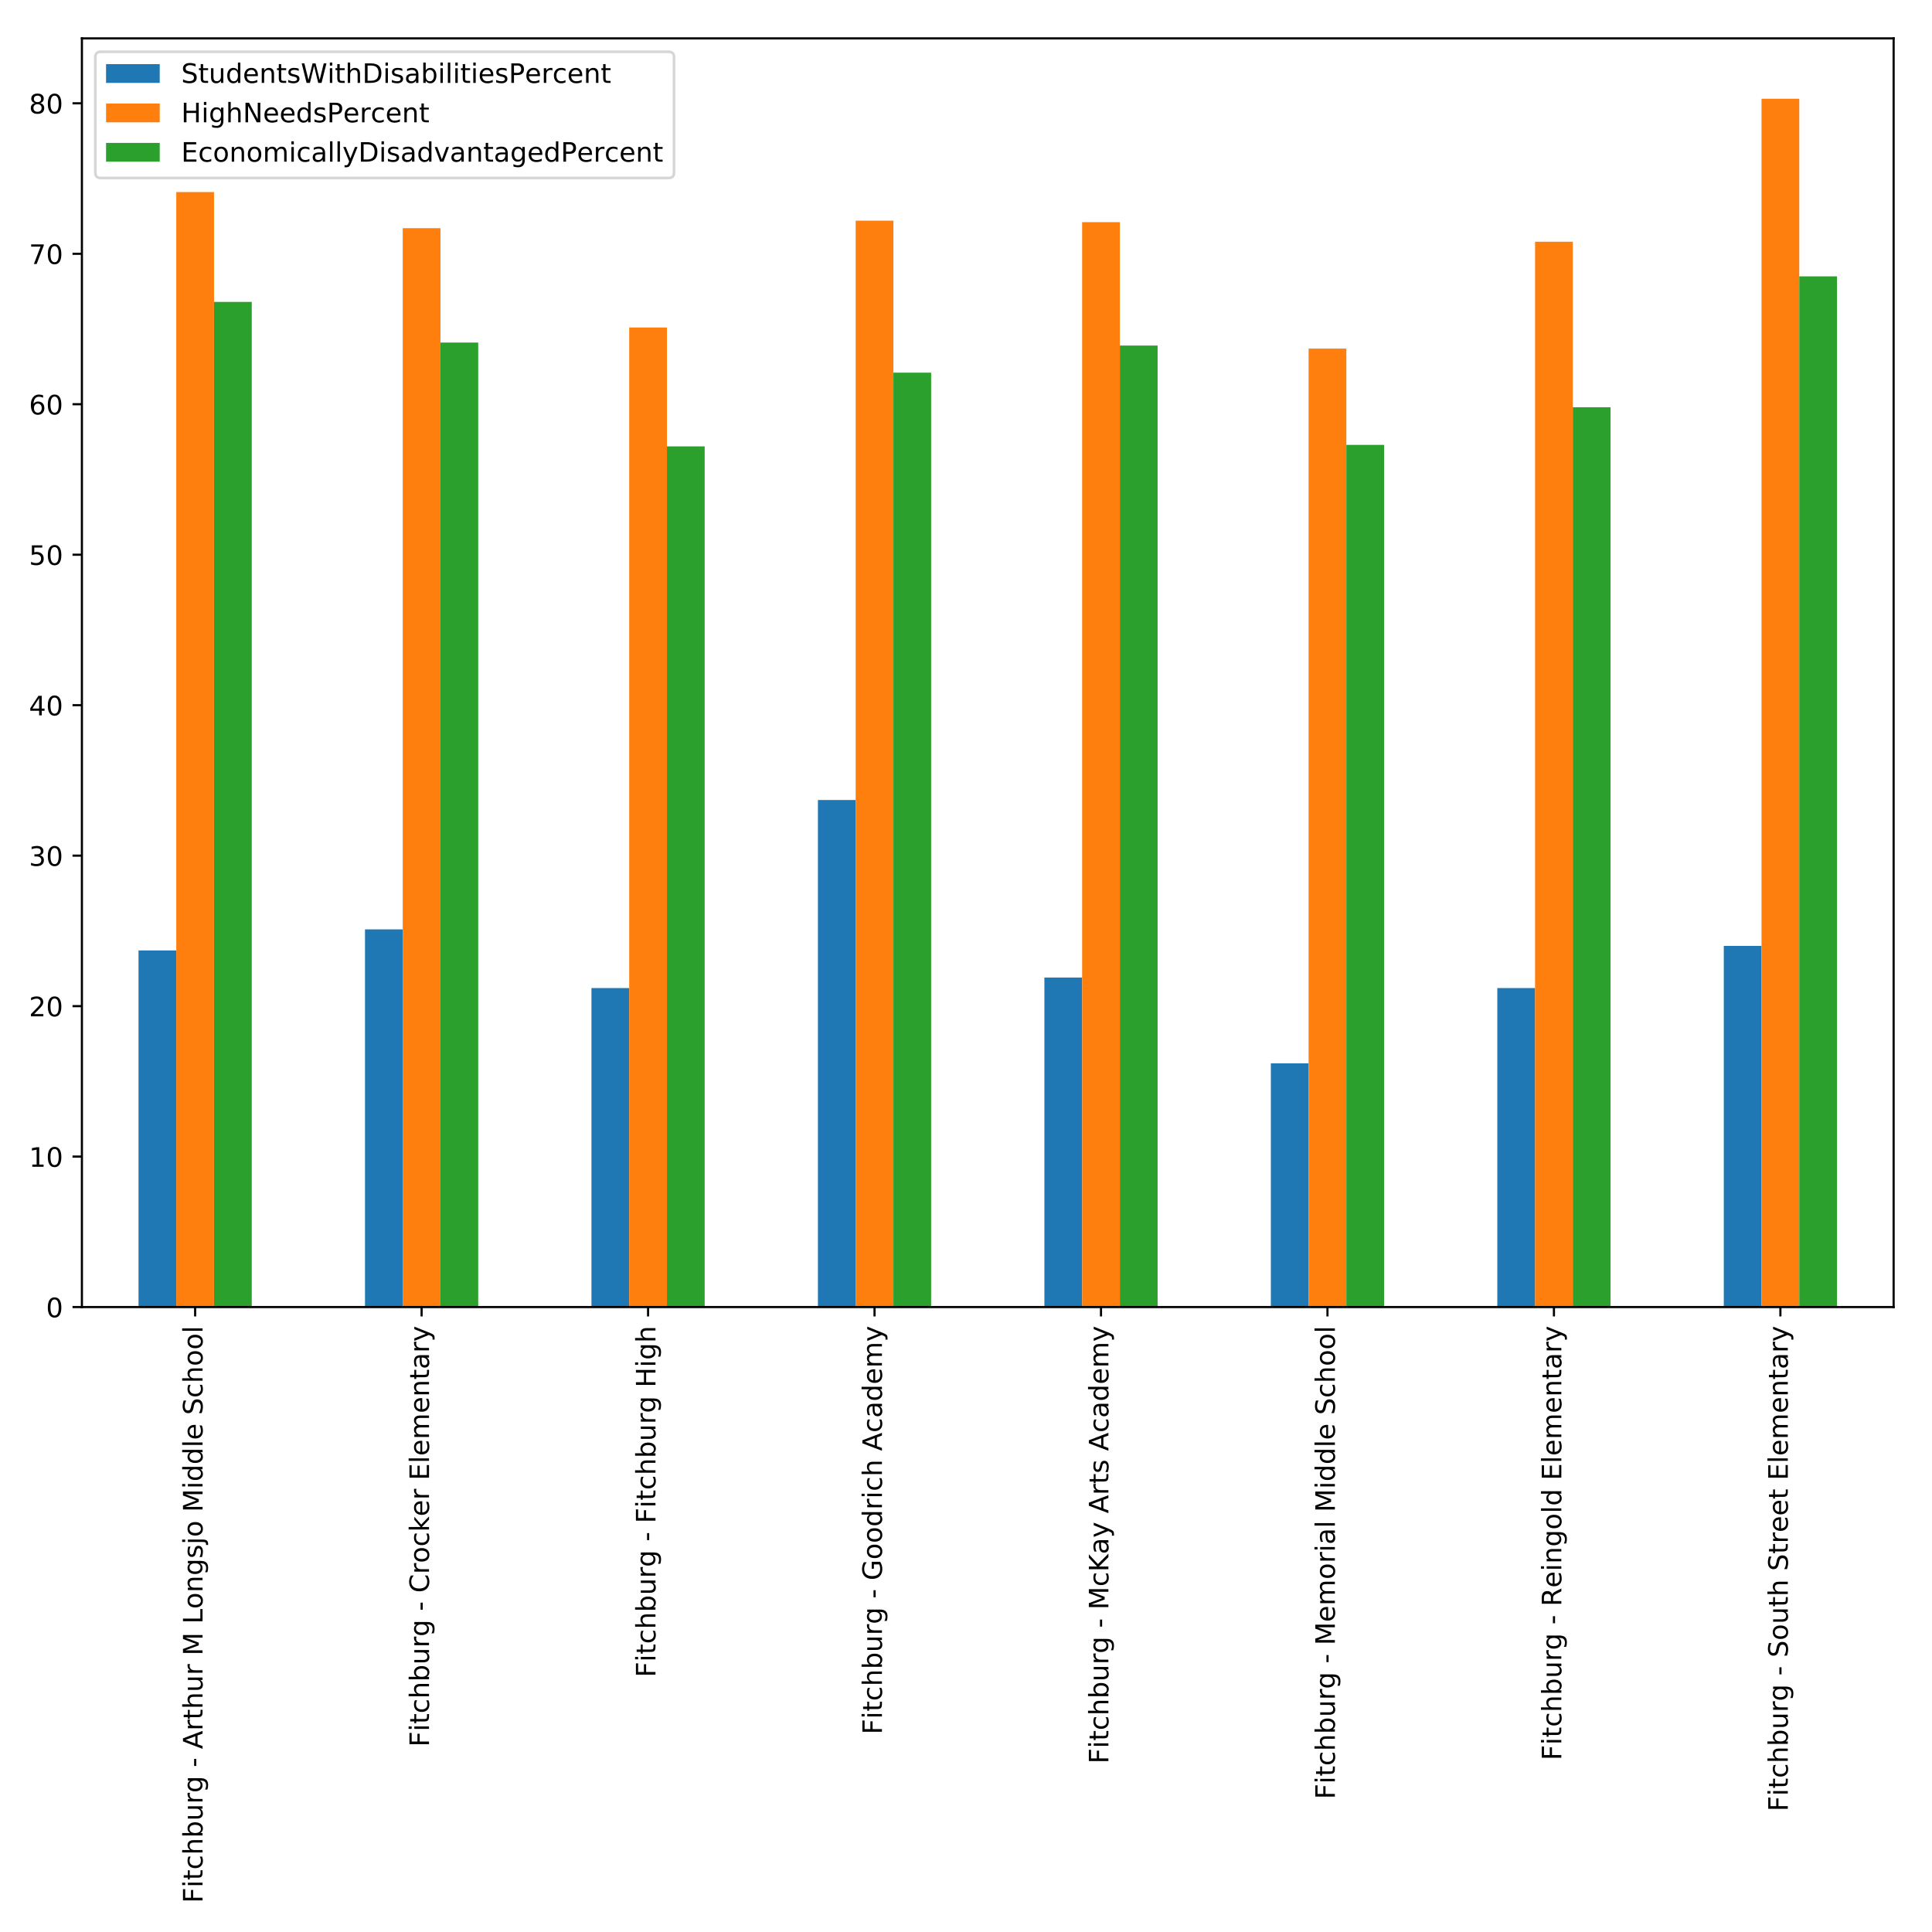 <?xml version="1.0" encoding="utf-8" standalone="no"?>
<!DOCTYPE svg PUBLIC "-//W3C//DTD SVG 1.1//EN"
  "http://www.w3.org/Graphics/SVG/1.1/DTD/svg11.dtd">
<!-- Created with matplotlib (http://matplotlib.org/) -->
<svg height="720pt" version="1.1" viewBox="0 0 720 720" width="720pt" xmlns="http://www.w3.org/2000/svg" xmlns:xlink="http://www.w3.org/1999/xlink">
 <defs>
  <style type="text/css">
*{stroke-linecap:butt;stroke-linejoin:round;}
  </style>
 </defs>
 <g id="figure_1">
  <g id="patch_1">
   <path d="M 0 720 
L 720 720 
L 720 0 
L 0 0 
z
" style="fill:#ffffff;"/>
  </g>
  <g id="axes_1">
   <g id="patch_2">
    <path d="M 30.525 487.103 
L 705.7 487.103 
L 705.7 14.3 
L 30.525 14.3 
z
" style="fill:#ffffff;"/>
   </g>
   <g id="patch_3">
    <path clip-path="url(#pf8faa4a7d5)" d="M 51.624 487.103 
L 65.69 487.103 
L 65.69 354.203 
L 51.624 354.203 
z
" style="fill:#1f77b4;"/>
   </g>
   <g id="patch_4">
    <path clip-path="url(#pf8faa4a7d5)" d="M 136.021 487.103 
L 150.087 487.103 
L 150.087 346.353 
L 136.021 346.353 
z
" style="fill:#1f77b4;"/>
   </g>
   <g id="patch_5">
    <path clip-path="url(#pf8faa4a7d5)" d="M 220.418 487.103 
L 234.484 487.103 
L 234.484 368.222 
L 220.418 368.222 
z
" style="fill:#1f77b4;"/>
   </g>
   <g id="patch_6">
    <path clip-path="url(#pf8faa4a7d5)" d="M 304.815 487.103 
L 318.881 487.103 
L 318.881 298.128 
L 304.815 298.128 
z
" style="fill:#1f77b4;"/>
   </g>
   <g id="patch_7">
    <path clip-path="url(#pf8faa4a7d5)" d="M 389.212 487.103 
L 403.278 487.103 
L 403.278 364.297 
L 389.212 364.297 
z
" style="fill:#1f77b4;"/>
   </g>
   <g id="patch_8">
    <path clip-path="url(#pf8faa4a7d5)" d="M 473.609 487.103 
L 487.675 487.103 
L 487.675 396.26 
L 473.609 396.26 
z
" style="fill:#1f77b4;"/>
   </g>
   <g id="patch_9">
    <path clip-path="url(#pf8faa4a7d5)" d="M 558.005 487.103 
L 572.072 487.103 
L 572.072 368.222 
L 558.005 368.222 
z
" style="fill:#1f77b4;"/>
   </g>
   <g id="patch_10">
    <path clip-path="url(#pf8faa4a7d5)" d="M 642.402 487.103 
L 656.468 487.103 
L 656.468 352.521 
L 642.402 352.521 
z
" style="fill:#1f77b4;"/>
   </g>
   <g id="patch_11">
    <path clip-path="url(#pf8faa4a7d5)" d="M 65.69 487.103 
L 79.757 487.103 
L 79.757 71.581 
L 65.69 71.581 
z
" style="fill:#ff7f0e;"/>
   </g>
   <g id="patch_12">
    <path clip-path="url(#pf8faa4a7d5)" d="M 150.087 487.103 
L 164.153 487.103 
L 164.153 85.04 
L 150.087 85.04 
z
" style="fill:#ff7f0e;"/>
   </g>
   <g id="patch_13">
    <path clip-path="url(#pf8faa4a7d5)" d="M 234.484 487.103 
L 248.55 487.103 
L 248.55 122.05 
L 234.484 122.05 
z
" style="fill:#ff7f0e;"/>
   </g>
   <g id="patch_14">
    <path clip-path="url(#pf8faa4a7d5)" d="M 318.881 487.103 
L 332.947 487.103 
L 332.947 82.236 
L 318.881 82.236 
z
" style="fill:#ff7f0e;"/>
   </g>
   <g id="patch_15">
    <path clip-path="url(#pf8faa4a7d5)" d="M 403.278 487.103 
L 417.344 487.103 
L 417.344 82.797 
L 403.278 82.797 
z
" style="fill:#ff7f0e;"/>
   </g>
   <g id="patch_16">
    <path clip-path="url(#pf8faa4a7d5)" d="M 487.675 487.103 
L 501.741 487.103 
L 501.741 129.9 
L 487.675 129.9 
z
" style="fill:#ff7f0e;"/>
   </g>
   <g id="patch_17">
    <path clip-path="url(#pf8faa4a7d5)" d="M 572.072 487.103 
L 586.138 487.103 
L 586.138 90.086 
L 572.072 90.086 
z
" style="fill:#ff7f0e;"/>
   </g>
   <g id="patch_18">
    <path clip-path="url(#pf8faa4a7d5)" d="M 656.468 487.103 
L 670.535 487.103 
L 670.535 36.814 
L 656.468 36.814 
z
" style="fill:#ff7f0e;"/>
   </g>
   <g id="patch_19">
    <path clip-path="url(#pf8faa4a7d5)" d="M 79.757 487.103 
L 93.823 487.103 
L 93.823 112.517 
L 79.757 112.517 
z
" style="fill:#2ca02c;"/>
   </g>
   <g id="patch_20">
    <path clip-path="url(#pf8faa4a7d5)" d="M 164.153 487.103 
L 178.22 487.103 
L 178.22 127.657 
L 164.153 127.657 
z
" style="fill:#2ca02c;"/>
   </g>
   <g id="patch_21">
    <path clip-path="url(#pf8faa4a7d5)" d="M 248.55 487.103 
L 262.616 487.103 
L 262.616 166.35 
L 248.55 166.35 
z
" style="fill:#2ca02c;"/>
   </g>
   <g id="patch_22">
    <path clip-path="url(#pf8faa4a7d5)" d="M 332.947 487.103 
L 347.013 487.103 
L 347.013 138.872 
L 332.947 138.872 
z
" style="fill:#2ca02c;"/>
   </g>
   <g id="patch_23">
    <path clip-path="url(#pf8faa4a7d5)" d="M 417.344 487.103 
L 431.41 487.103 
L 431.41 128.779 
L 417.344 128.779 
z
" style="fill:#2ca02c;"/>
   </g>
   <g id="patch_24">
    <path clip-path="url(#pf8faa4a7d5)" d="M 501.741 487.103 
L 515.807 487.103 
L 515.807 165.789 
L 501.741 165.789 
z
" style="fill:#2ca02c;"/>
   </g>
   <g id="patch_25">
    <path clip-path="url(#pf8faa4a7d5)" d="M 586.138 487.103 
L 600.204 487.103 
L 600.204 151.77 
L 586.138 151.77 
z
" style="fill:#2ca02c;"/>
   </g>
   <g id="patch_26">
    <path clip-path="url(#pf8faa4a7d5)" d="M 670.535 487.103 
L 684.601 487.103 
L 684.601 102.984 
L 670.535 102.984 
z
" style="fill:#2ca02c;"/>
   </g>
   <g id="matplotlib.axis_1">
    <g id="xtick_1">
     <g id="line2d_1">
      <defs>
       <path d="M 0 0 
L 0 3.5 
" id="mab69d57a02" style="stroke:#000000;stroke-width:0.8;"/>
      </defs>
      <g>
       <use style="stroke:#000000;stroke-width:0.8;" x="72.723" xlink:href="#mab69d57a02" y="487.103"/>
      </g>
     </g>
     <g id="text_1">
      <!-- Fitchburg - Arthur M Longsjo Middle School -->
      <defs>
       <path d="M 9.812 72.906 
L 51.703 72.906 
L 51.703 64.594 
L 19.672 64.594 
L 19.672 43.109 
L 48.578 43.109 
L 48.578 34.812 
L 19.672 34.812 
L 19.672 0 
L 9.812 0 
z
" id="DejaVuSans-46"/>
       <path d="M 9.422 54.688 
L 18.406 54.688 
L 18.406 0 
L 9.422 0 
z
M 9.422 75.984 
L 18.406 75.984 
L 18.406 64.594 
L 9.422 64.594 
z
" id="DejaVuSans-69"/>
       <path d="M 18.312 70.219 
L 18.312 54.688 
L 36.812 54.688 
L 36.812 47.703 
L 18.312 47.703 
L 18.312 18.016 
Q 18.312 11.328 20.141 9.422 
Q 21.969 7.516 27.594 7.516 
L 36.812 7.516 
L 36.812 0 
L 27.594 0 
Q 17.188 0 13.234 3.875 
Q 9.281 7.766 9.281 18.016 
L 9.281 47.703 
L 2.688 47.703 
L 2.688 54.688 
L 9.281 54.688 
L 9.281 70.219 
z
" id="DejaVuSans-74"/>
       <path d="M 48.781 52.594 
L 48.781 44.188 
Q 44.969 46.297 41.141 47.344 
Q 37.312 48.391 33.406 48.391 
Q 24.656 48.391 19.812 42.844 
Q 14.984 37.312 14.984 27.297 
Q 14.984 17.281 19.812 11.734 
Q 24.656 6.203 33.406 6.203 
Q 37.312 6.203 41.141 7.25 
Q 44.969 8.297 48.781 10.406 
L 48.781 2.094 
Q 45.016 0.344 40.984 -0.531 
Q 36.969 -1.422 32.422 -1.422 
Q 20.062 -1.422 12.781 6.344 
Q 5.516 14.109 5.516 27.297 
Q 5.516 40.672 12.859 48.328 
Q 20.219 56 33.016 56 
Q 37.156 56 41.109 55.141 
Q 45.062 54.297 48.781 52.594 
z
" id="DejaVuSans-63"/>
       <path d="M 54.891 33.016 
L 54.891 0 
L 45.906 0 
L 45.906 32.719 
Q 45.906 40.484 42.875 44.328 
Q 39.844 48.188 33.797 48.188 
Q 26.516 48.188 22.312 43.547 
Q 18.109 38.922 18.109 30.906 
L 18.109 0 
L 9.078 0 
L 9.078 75.984 
L 18.109 75.984 
L 18.109 46.188 
Q 21.344 51.125 25.703 53.562 
Q 30.078 56 35.797 56 
Q 45.219 56 50.047 50.172 
Q 54.891 44.344 54.891 33.016 
z
" id="DejaVuSans-68"/>
       <path d="M 48.688 27.297 
Q 48.688 37.203 44.609 42.844 
Q 40.531 48.484 33.406 48.484 
Q 26.266 48.484 22.188 42.844 
Q 18.109 37.203 18.109 27.297 
Q 18.109 17.391 22.188 11.75 
Q 26.266 6.109 33.406 6.109 
Q 40.531 6.109 44.609 11.75 
Q 48.688 17.391 48.688 27.297 
z
M 18.109 46.391 
Q 20.953 51.266 25.266 53.625 
Q 29.594 56 35.594 56 
Q 45.562 56 51.781 48.094 
Q 58.016 40.188 58.016 27.297 
Q 58.016 14.406 51.781 6.484 
Q 45.562 -1.422 35.594 -1.422 
Q 29.594 -1.422 25.266 0.953 
Q 20.953 3.328 18.109 8.203 
L 18.109 0 
L 9.078 0 
L 9.078 75.984 
L 18.109 75.984 
z
" id="DejaVuSans-62"/>
       <path d="M 8.5 21.578 
L 8.5 54.688 
L 17.484 54.688 
L 17.484 21.922 
Q 17.484 14.156 20.5 10.266 
Q 23.531 6.391 29.594 6.391 
Q 36.859 6.391 41.078 11.031 
Q 45.312 15.672 45.312 23.688 
L 45.312 54.688 
L 54.297 54.688 
L 54.297 0 
L 45.312 0 
L 45.312 8.406 
Q 42.047 3.422 37.719 1 
Q 33.406 -1.422 27.688 -1.422 
Q 18.266 -1.422 13.375 4.438 
Q 8.5 10.297 8.5 21.578 
z
M 31.109 56 
z
" id="DejaVuSans-75"/>
       <path d="M 41.109 46.297 
Q 39.594 47.172 37.812 47.578 
Q 36.031 48 33.891 48 
Q 26.266 48 22.188 43.047 
Q 18.109 38.094 18.109 28.812 
L 18.109 0 
L 9.078 0 
L 9.078 54.688 
L 18.109 54.688 
L 18.109 46.188 
Q 20.953 51.172 25.484 53.578 
Q 30.031 56 36.531 56 
Q 37.453 56 38.578 55.875 
Q 39.703 55.766 41.062 55.516 
z
" id="DejaVuSans-72"/>
       <path d="M 45.406 27.984 
Q 45.406 37.75 41.375 43.109 
Q 37.359 48.484 30.078 48.484 
Q 22.859 48.484 18.828 43.109 
Q 14.797 37.75 14.797 27.984 
Q 14.797 18.266 18.828 12.891 
Q 22.859 7.516 30.078 7.516 
Q 37.359 7.516 41.375 12.891 
Q 45.406 18.266 45.406 27.984 
z
M 54.391 6.781 
Q 54.391 -7.172 48.188 -13.984 
Q 42 -20.797 29.203 -20.797 
Q 24.469 -20.797 20.266 -20.094 
Q 16.062 -19.391 12.109 -17.922 
L 12.109 -9.188 
Q 16.062 -11.328 19.922 -12.344 
Q 23.781 -13.375 27.781 -13.375 
Q 36.625 -13.375 41.016 -8.766 
Q 45.406 -4.156 45.406 5.172 
L 45.406 9.625 
Q 42.625 4.781 38.281 2.391 
Q 33.938 0 27.875 0 
Q 17.828 0 11.672 7.656 
Q 5.516 15.328 5.516 27.984 
Q 5.516 40.672 11.672 48.328 
Q 17.828 56 27.875 56 
Q 33.938 56 38.281 53.609 
Q 42.625 51.219 45.406 46.391 
L 45.406 54.688 
L 54.391 54.688 
z
" id="DejaVuSans-67"/>
       <path id="DejaVuSans-20"/>
       <path d="M 4.891 31.391 
L 31.203 31.391 
L 31.203 23.391 
L 4.891 23.391 
z
" id="DejaVuSans-2d"/>
       <path d="M 34.188 63.188 
L 20.797 26.906 
L 47.609 26.906 
z
M 28.609 72.906 
L 39.797 72.906 
L 67.578 0 
L 57.328 0 
L 50.688 18.703 
L 17.828 18.703 
L 11.188 0 
L 0.781 0 
z
" id="DejaVuSans-41"/>
       <path d="M 9.812 72.906 
L 24.516 72.906 
L 43.109 23.297 
L 61.812 72.906 
L 76.516 72.906 
L 76.516 0 
L 66.891 0 
L 66.891 64.016 
L 48.094 14.016 
L 38.188 14.016 
L 19.391 64.016 
L 19.391 0 
L 9.812 0 
z
" id="DejaVuSans-4d"/>
       <path d="M 9.812 72.906 
L 19.672 72.906 
L 19.672 8.297 
L 55.172 8.297 
L 55.172 0 
L 9.812 0 
z
" id="DejaVuSans-4c"/>
       <path d="M 30.609 48.391 
Q 23.391 48.391 19.188 42.75 
Q 14.984 37.109 14.984 27.297 
Q 14.984 17.484 19.156 11.844 
Q 23.344 6.203 30.609 6.203 
Q 37.797 6.203 41.984 11.859 
Q 46.188 17.531 46.188 27.297 
Q 46.188 37.016 41.984 42.703 
Q 37.797 48.391 30.609 48.391 
z
M 30.609 56 
Q 42.328 56 49.016 48.375 
Q 55.719 40.766 55.719 27.297 
Q 55.719 13.875 49.016 6.219 
Q 42.328 -1.422 30.609 -1.422 
Q 18.844 -1.422 12.172 6.219 
Q 5.516 13.875 5.516 27.297 
Q 5.516 40.766 12.172 48.375 
Q 18.844 56 30.609 56 
z
" id="DejaVuSans-6f"/>
       <path d="M 54.891 33.016 
L 54.891 0 
L 45.906 0 
L 45.906 32.719 
Q 45.906 40.484 42.875 44.328 
Q 39.844 48.188 33.797 48.188 
Q 26.516 48.188 22.312 43.547 
Q 18.109 38.922 18.109 30.906 
L 18.109 0 
L 9.078 0 
L 9.078 54.688 
L 18.109 54.688 
L 18.109 46.188 
Q 21.344 51.125 25.703 53.562 
Q 30.078 56 35.797 56 
Q 45.219 56 50.047 50.172 
Q 54.891 44.344 54.891 33.016 
z
" id="DejaVuSans-6e"/>
       <path d="M 44.281 53.078 
L 44.281 44.578 
Q 40.484 46.531 36.375 47.5 
Q 32.281 48.484 27.875 48.484 
Q 21.188 48.484 17.844 46.438 
Q 14.5 44.391 14.5 40.281 
Q 14.5 37.156 16.891 35.375 
Q 19.281 33.594 26.516 31.984 
L 29.594 31.297 
Q 39.156 29.25 43.188 25.516 
Q 47.219 21.781 47.219 15.094 
Q 47.219 7.469 41.188 3.016 
Q 35.156 -1.422 24.609 -1.422 
Q 20.219 -1.422 15.453 -0.562 
Q 10.688 0.297 5.422 2 
L 5.422 11.281 
Q 10.406 8.688 15.234 7.391 
Q 20.062 6.109 24.812 6.109 
Q 31.156 6.109 34.562 8.281 
Q 37.984 10.453 37.984 14.406 
Q 37.984 18.062 35.516 20.016 
Q 33.062 21.969 24.703 23.781 
L 21.578 24.516 
Q 13.234 26.266 9.516 29.906 
Q 5.812 33.547 5.812 39.891 
Q 5.812 47.609 11.281 51.797 
Q 16.75 56 26.812 56 
Q 31.781 56 36.172 55.266 
Q 40.578 54.547 44.281 53.078 
z
" id="DejaVuSans-73"/>
       <path d="M 9.422 54.688 
L 18.406 54.688 
L 18.406 -0.984 
Q 18.406 -11.422 14.422 -16.109 
Q 10.453 -20.797 1.609 -20.797 
L -1.812 -20.797 
L -1.812 -13.188 
L 0.594 -13.188 
Q 5.719 -13.188 7.562 -10.812 
Q 9.422 -8.453 9.422 -0.984 
z
M 9.422 75.984 
L 18.406 75.984 
L 18.406 64.594 
L 9.422 64.594 
z
" id="DejaVuSans-6a"/>
       <path d="M 45.406 46.391 
L 45.406 75.984 
L 54.391 75.984 
L 54.391 0 
L 45.406 0 
L 45.406 8.203 
Q 42.578 3.328 38.25 0.953 
Q 33.938 -1.422 27.875 -1.422 
Q 17.969 -1.422 11.734 6.484 
Q 5.516 14.406 5.516 27.297 
Q 5.516 40.188 11.734 48.094 
Q 17.969 56 27.875 56 
Q 33.938 56 38.25 53.625 
Q 42.578 51.266 45.406 46.391 
z
M 14.797 27.297 
Q 14.797 17.391 18.875 11.75 
Q 22.953 6.109 30.078 6.109 
Q 37.203 6.109 41.297 11.75 
Q 45.406 17.391 45.406 27.297 
Q 45.406 37.203 41.297 42.844 
Q 37.203 48.484 30.078 48.484 
Q 22.953 48.484 18.875 42.844 
Q 14.797 37.203 14.797 27.297 
z
" id="DejaVuSans-64"/>
       <path d="M 9.422 75.984 
L 18.406 75.984 
L 18.406 0 
L 9.422 0 
z
" id="DejaVuSans-6c"/>
       <path d="M 56.203 29.594 
L 56.203 25.203 
L 14.891 25.203 
Q 15.484 15.922 20.484 11.062 
Q 25.484 6.203 34.422 6.203 
Q 39.594 6.203 44.453 7.469 
Q 49.312 8.734 54.109 11.281 
L 54.109 2.781 
Q 49.266 0.734 44.188 -0.344 
Q 39.109 -1.422 33.891 -1.422 
Q 20.797 -1.422 13.156 6.188 
Q 5.516 13.812 5.516 26.812 
Q 5.516 40.234 12.766 48.109 
Q 20.016 56 32.328 56 
Q 43.359 56 49.781 48.891 
Q 56.203 41.797 56.203 29.594 
z
M 47.219 32.234 
Q 47.125 39.594 43.094 43.984 
Q 39.062 48.391 32.422 48.391 
Q 24.906 48.391 20.391 44.141 
Q 15.875 39.891 15.188 32.172 
z
" id="DejaVuSans-65"/>
       <path d="M 53.516 70.516 
L 53.516 60.891 
Q 47.906 63.578 42.922 64.891 
Q 37.938 66.219 33.297 66.219 
Q 25.25 66.219 20.875 63.094 
Q 16.5 59.969 16.5 54.203 
Q 16.5 49.359 19.406 46.891 
Q 22.312 44.438 30.422 42.922 
L 36.375 41.703 
Q 47.406 39.594 52.656 34.297 
Q 57.906 29 57.906 20.125 
Q 57.906 9.516 50.797 4.047 
Q 43.703 -1.422 29.984 -1.422 
Q 24.812 -1.422 18.969 -0.25 
Q 13.141 0.922 6.891 3.219 
L 6.891 13.375 
Q 12.891 10.016 18.656 8.297 
Q 24.422 6.594 29.984 6.594 
Q 38.422 6.594 43.016 9.906 
Q 47.609 13.234 47.609 19.391 
Q 47.609 24.75 44.312 27.781 
Q 41.016 30.812 33.5 32.328 
L 27.484 33.5 
Q 16.453 35.688 11.516 40.375 
Q 6.594 45.062 6.594 53.422 
Q 6.594 63.094 13.406 68.656 
Q 20.219 74.219 32.172 74.219 
Q 37.312 74.219 42.625 73.281 
Q 47.953 72.359 53.516 70.516 
z
" id="DejaVuSans-53"/>
      </defs>
      <g transform="translate(75.483 709.2)rotate(-90)scale(0.1 -0.1)">
       <use xlink:href="#DejaVuSans-46"/>
       <use x="57.41" xlink:href="#DejaVuSans-69"/>
       <use x="85.193" xlink:href="#DejaVuSans-74"/>
       <use x="124.402" xlink:href="#DejaVuSans-63"/>
       <use x="179.383" xlink:href="#DejaVuSans-68"/>
       <use x="242.762" xlink:href="#DejaVuSans-62"/>
       <use x="306.238" xlink:href="#DejaVuSans-75"/>
       <use x="369.617" xlink:href="#DejaVuSans-72"/>
       <use x="410.715" xlink:href="#DejaVuSans-67"/>
       <use x="474.191" xlink:href="#DejaVuSans-20"/>
       <use x="505.979" xlink:href="#DejaVuSans-2d"/>
       <use x="542.062" xlink:href="#DejaVuSans-20"/>
       <use x="573.85" xlink:href="#DejaVuSans-41"/>
       <use x="642.258" xlink:href="#DejaVuSans-72"/>
       <use x="683.371" xlink:href="#DejaVuSans-74"/>
       <use x="722.58" xlink:href="#DejaVuSans-68"/>
       <use x="785.959" xlink:href="#DejaVuSans-75"/>
       <use x="849.338" xlink:href="#DejaVuSans-72"/>
       <use x="890.451" xlink:href="#DejaVuSans-20"/>
       <use x="922.238" xlink:href="#DejaVuSans-4d"/>
       <use x="1008.518" xlink:href="#DejaVuSans-20"/>
       <use x="1040.305" xlink:href="#DejaVuSans-4c"/>
       <use x="1096.002" xlink:href="#DejaVuSans-6f"/>
       <use x="1157.184" xlink:href="#DejaVuSans-6e"/>
       <use x="1220.562" xlink:href="#DejaVuSans-67"/>
       <use x="1284.039" xlink:href="#DejaVuSans-73"/>
       <use x="1336.139" xlink:href="#DejaVuSans-6a"/>
       <use x="1363.922" xlink:href="#DejaVuSans-6f"/>
       <use x="1425.104" xlink:href="#DejaVuSans-20"/>
       <use x="1456.891" xlink:href="#DejaVuSans-4d"/>
       <use x="1543.17" xlink:href="#DejaVuSans-69"/>
       <use x="1570.953" xlink:href="#DejaVuSans-64"/>
       <use x="1634.43" xlink:href="#DejaVuSans-64"/>
       <use x="1697.906" xlink:href="#DejaVuSans-6c"/>
       <use x="1725.689" xlink:href="#DejaVuSans-65"/>
       <use x="1787.213" xlink:href="#DejaVuSans-20"/>
       <use x="1819" xlink:href="#DejaVuSans-53"/>
       <use x="1882.477" xlink:href="#DejaVuSans-63"/>
       <use x="1937.457" xlink:href="#DejaVuSans-68"/>
       <use x="2000.836" xlink:href="#DejaVuSans-6f"/>
       <use x="2062.018" xlink:href="#DejaVuSans-6f"/>
       <use x="2123.199" xlink:href="#DejaVuSans-6c"/>
      </g>
     </g>
    </g>
    <g id="xtick_2">
     <g id="line2d_2">
      <g>
       <use style="stroke:#000000;stroke-width:0.8;" x="157.12" xlink:href="#mab69d57a02" y="487.103"/>
      </g>
     </g>
     <g id="text_2">
      <!-- Fitchburg - Crocker Elementary -->
      <defs>
       <path d="M 64.406 67.281 
L 64.406 56.891 
Q 59.422 61.531 53.781 63.812 
Q 48.141 66.109 41.797 66.109 
Q 29.297 66.109 22.656 58.469 
Q 16.016 50.828 16.016 36.375 
Q 16.016 21.969 22.656 14.328 
Q 29.297 6.688 41.797 6.688 
Q 48.141 6.688 53.781 8.984 
Q 59.422 11.281 64.406 15.922 
L 64.406 5.609 
Q 59.234 2.094 53.438 0.328 
Q 47.656 -1.422 41.219 -1.422 
Q 24.656 -1.422 15.125 8.703 
Q 5.609 18.844 5.609 36.375 
Q 5.609 53.953 15.125 64.078 
Q 24.656 74.219 41.219 74.219 
Q 47.75 74.219 53.531 72.484 
Q 59.328 70.75 64.406 67.281 
z
" id="DejaVuSans-43"/>
       <path d="M 9.078 75.984 
L 18.109 75.984 
L 18.109 31.109 
L 44.922 54.688 
L 56.391 54.688 
L 27.391 29.109 
L 57.625 0 
L 45.906 0 
L 18.109 26.703 
L 18.109 0 
L 9.078 0 
z
" id="DejaVuSans-6b"/>
       <path d="M 9.812 72.906 
L 55.906 72.906 
L 55.906 64.594 
L 19.672 64.594 
L 19.672 43.016 
L 54.391 43.016 
L 54.391 34.719 
L 19.672 34.719 
L 19.672 8.297 
L 56.781 8.297 
L 56.781 0 
L 9.812 0 
z
" id="DejaVuSans-45"/>
       <path d="M 52 44.188 
Q 55.375 50.25 60.062 53.125 
Q 64.75 56 71.094 56 
Q 79.641 56 84.281 50.016 
Q 88.922 44.047 88.922 33.016 
L 88.922 0 
L 79.891 0 
L 79.891 32.719 
Q 79.891 40.578 77.094 44.375 
Q 74.312 48.188 68.609 48.188 
Q 61.625 48.188 57.562 43.547 
Q 53.516 38.922 53.516 30.906 
L 53.516 0 
L 44.484 0 
L 44.484 32.719 
Q 44.484 40.625 41.703 44.406 
Q 38.922 48.188 33.109 48.188 
Q 26.219 48.188 22.156 43.531 
Q 18.109 38.875 18.109 30.906 
L 18.109 0 
L 9.078 0 
L 9.078 54.688 
L 18.109 54.688 
L 18.109 46.188 
Q 21.188 51.219 25.484 53.609 
Q 29.781 56 35.688 56 
Q 41.656 56 45.828 52.969 
Q 50 49.953 52 44.188 
z
" id="DejaVuSans-6d"/>
       <path d="M 34.281 27.484 
Q 23.391 27.484 19.188 25 
Q 14.984 22.516 14.984 16.5 
Q 14.984 11.719 18.141 8.906 
Q 21.297 6.109 26.703 6.109 
Q 34.188 6.109 38.703 11.406 
Q 43.219 16.703 43.219 25.484 
L 43.219 27.484 
z
M 52.203 31.203 
L 52.203 0 
L 43.219 0 
L 43.219 8.297 
Q 40.141 3.328 35.547 0.953 
Q 30.953 -1.422 24.312 -1.422 
Q 15.922 -1.422 10.953 3.297 
Q 6 8.016 6 15.922 
Q 6 25.141 12.172 29.828 
Q 18.359 34.516 30.609 34.516 
L 43.219 34.516 
L 43.219 35.406 
Q 43.219 41.609 39.141 45 
Q 35.062 48.391 27.688 48.391 
Q 23 48.391 18.547 47.266 
Q 14.109 46.141 10.016 43.891 
L 10.016 52.203 
Q 14.938 54.109 19.578 55.047 
Q 24.219 56 28.609 56 
Q 40.484 56 46.344 49.844 
Q 52.203 43.703 52.203 31.203 
z
" id="DejaVuSans-61"/>
       <path d="M 32.172 -5.078 
Q 28.375 -14.844 24.75 -17.812 
Q 21.141 -20.797 15.094 -20.797 
L 7.906 -20.797 
L 7.906 -13.281 
L 13.188 -13.281 
Q 16.891 -13.281 18.938 -11.516 
Q 21 -9.766 23.484 -3.219 
L 25.094 0.875 
L 2.984 54.688 
L 12.5 54.688 
L 29.594 11.922 
L 46.688 54.688 
L 56.203 54.688 
z
" id="DejaVuSans-79"/>
      </defs>
      <g transform="translate(159.88 650.981)rotate(-90)scale(0.1 -0.1)">
       <use xlink:href="#DejaVuSans-46"/>
       <use x="57.41" xlink:href="#DejaVuSans-69"/>
       <use x="85.193" xlink:href="#DejaVuSans-74"/>
       <use x="124.402" xlink:href="#DejaVuSans-63"/>
       <use x="179.383" xlink:href="#DejaVuSans-68"/>
       <use x="242.762" xlink:href="#DejaVuSans-62"/>
       <use x="306.238" xlink:href="#DejaVuSans-75"/>
       <use x="369.617" xlink:href="#DejaVuSans-72"/>
       <use x="410.715" xlink:href="#DejaVuSans-67"/>
       <use x="474.191" xlink:href="#DejaVuSans-20"/>
       <use x="505.979" xlink:href="#DejaVuSans-2d"/>
       <use x="542.062" xlink:href="#DejaVuSans-20"/>
       <use x="573.85" xlink:href="#DejaVuSans-43"/>
       <use x="643.674" xlink:href="#DejaVuSans-72"/>
       <use x="684.756" xlink:href="#DejaVuSans-6f"/>
       <use x="745.938" xlink:href="#DejaVuSans-63"/>
       <use x="800.918" xlink:href="#DejaVuSans-6b"/>
       <use x="858.781" xlink:href="#DejaVuSans-65"/>
       <use x="920.305" xlink:href="#DejaVuSans-72"/>
       <use x="961.418" xlink:href="#DejaVuSans-20"/>
       <use x="993.205" xlink:href="#DejaVuSans-45"/>
       <use x="1056.389" xlink:href="#DejaVuSans-6c"/>
       <use x="1084.172" xlink:href="#DejaVuSans-65"/>
       <use x="1145.695" xlink:href="#DejaVuSans-6d"/>
       <use x="1243.107" xlink:href="#DejaVuSans-65"/>
       <use x="1304.631" xlink:href="#DejaVuSans-6e"/>
       <use x="1368.01" xlink:href="#DejaVuSans-74"/>
       <use x="1407.219" xlink:href="#DejaVuSans-61"/>
       <use x="1468.498" xlink:href="#DejaVuSans-72"/>
       <use x="1509.611" xlink:href="#DejaVuSans-79"/>
      </g>
     </g>
    </g>
    <g id="xtick_3">
     <g id="line2d_3">
      <g>
       <use style="stroke:#000000;stroke-width:0.8;" x="241.517" xlink:href="#mab69d57a02" y="487.103"/>
      </g>
     </g>
     <g id="text_3">
      <!-- Fitchburg - Fitchburg High -->
      <defs>
       <path d="M 9.812 72.906 
L 19.672 72.906 
L 19.672 43.016 
L 55.516 43.016 
L 55.516 72.906 
L 65.375 72.906 
L 65.375 0 
L 55.516 0 
L 55.516 34.719 
L 19.672 34.719 
L 19.672 0 
L 9.812 0 
z
" id="DejaVuSans-48"/>
      </defs>
      <g transform="translate(244.277 625.067)rotate(-90)scale(0.1 -0.1)">
       <use xlink:href="#DejaVuSans-46"/>
       <use x="57.41" xlink:href="#DejaVuSans-69"/>
       <use x="85.193" xlink:href="#DejaVuSans-74"/>
       <use x="124.402" xlink:href="#DejaVuSans-63"/>
       <use x="179.383" xlink:href="#DejaVuSans-68"/>
       <use x="242.762" xlink:href="#DejaVuSans-62"/>
       <use x="306.238" xlink:href="#DejaVuSans-75"/>
       <use x="369.617" xlink:href="#DejaVuSans-72"/>
       <use x="410.715" xlink:href="#DejaVuSans-67"/>
       <use x="474.191" xlink:href="#DejaVuSans-20"/>
       <use x="505.979" xlink:href="#DejaVuSans-2d"/>
       <use x="542.062" xlink:href="#DejaVuSans-20"/>
       <use x="573.85" xlink:href="#DejaVuSans-46"/>
       <use x="631.26" xlink:href="#DejaVuSans-69"/>
       <use x="659.043" xlink:href="#DejaVuSans-74"/>
       <use x="698.252" xlink:href="#DejaVuSans-63"/>
       <use x="753.232" xlink:href="#DejaVuSans-68"/>
       <use x="816.611" xlink:href="#DejaVuSans-62"/>
       <use x="880.088" xlink:href="#DejaVuSans-75"/>
       <use x="943.467" xlink:href="#DejaVuSans-72"/>
       <use x="984.564" xlink:href="#DejaVuSans-67"/>
       <use x="1048.041" xlink:href="#DejaVuSans-20"/>
       <use x="1079.828" xlink:href="#DejaVuSans-48"/>
       <use x="1155.023" xlink:href="#DejaVuSans-69"/>
       <use x="1182.807" xlink:href="#DejaVuSans-67"/>
       <use x="1246.283" xlink:href="#DejaVuSans-68"/>
      </g>
     </g>
    </g>
    <g id="xtick_4">
     <g id="line2d_4">
      <g>
       <use style="stroke:#000000;stroke-width:0.8;" x="325.914" xlink:href="#mab69d57a02" y="487.103"/>
      </g>
     </g>
     <g id="text_4">
      <!-- Fitchburg - Goodrich Academy -->
      <defs>
       <path d="M 59.516 10.406 
L 59.516 29.984 
L 43.406 29.984 
L 43.406 38.094 
L 69.281 38.094 
L 69.281 6.781 
Q 63.578 2.734 56.688 0.656 
Q 49.812 -1.422 42 -1.422 
Q 24.906 -1.422 15.25 8.562 
Q 5.609 18.562 5.609 36.375 
Q 5.609 54.25 15.25 64.234 
Q 24.906 74.219 42 74.219 
Q 49.125 74.219 55.547 72.453 
Q 61.969 70.703 67.391 67.281 
L 67.391 56.781 
Q 61.922 61.422 55.766 63.766 
Q 49.609 66.109 42.828 66.109 
Q 29.438 66.109 22.719 58.641 
Q 16.016 51.172 16.016 36.375 
Q 16.016 21.625 22.719 14.156 
Q 29.438 6.688 42.828 6.688 
Q 48.047 6.688 52.141 7.594 
Q 56.25 8.5 59.516 10.406 
z
" id="DejaVuSans-47"/>
      </defs>
      <g transform="translate(328.673 646.35)rotate(-90)scale(0.1 -0.1)">
       <use xlink:href="#DejaVuSans-46"/>
       <use x="57.41" xlink:href="#DejaVuSans-69"/>
       <use x="85.193" xlink:href="#DejaVuSans-74"/>
       <use x="124.402" xlink:href="#DejaVuSans-63"/>
       <use x="179.383" xlink:href="#DejaVuSans-68"/>
       <use x="242.762" xlink:href="#DejaVuSans-62"/>
       <use x="306.238" xlink:href="#DejaVuSans-75"/>
       <use x="369.617" xlink:href="#DejaVuSans-72"/>
       <use x="410.715" xlink:href="#DejaVuSans-67"/>
       <use x="474.191" xlink:href="#DejaVuSans-20"/>
       <use x="505.979" xlink:href="#DejaVuSans-2d"/>
       <use x="542.062" xlink:href="#DejaVuSans-20"/>
       <use x="573.85" xlink:href="#DejaVuSans-47"/>
       <use x="651.34" xlink:href="#DejaVuSans-6f"/>
       <use x="712.521" xlink:href="#DejaVuSans-6f"/>
       <use x="773.703" xlink:href="#DejaVuSans-64"/>
       <use x="837.18" xlink:href="#DejaVuSans-72"/>
       <use x="878.293" xlink:href="#DejaVuSans-69"/>
       <use x="906.076" xlink:href="#DejaVuSans-63"/>
       <use x="961.057" xlink:href="#DejaVuSans-68"/>
       <use x="1024.436" xlink:href="#DejaVuSans-20"/>
       <use x="1056.223" xlink:href="#DejaVuSans-41"/>
       <use x="1124.615" xlink:href="#DejaVuSans-63"/>
       <use x="1179.596" xlink:href="#DejaVuSans-61"/>
       <use x="1240.875" xlink:href="#DejaVuSans-64"/>
       <use x="1304.352" xlink:href="#DejaVuSans-65"/>
       <use x="1365.875" xlink:href="#DejaVuSans-6d"/>
       <use x="1463.287" xlink:href="#DejaVuSans-79"/>
      </g>
     </g>
    </g>
    <g id="xtick_5">
     <g id="line2d_5">
      <g>
       <use style="stroke:#000000;stroke-width:0.8;" x="410.311" xlink:href="#mab69d57a02" y="487.103"/>
      </g>
     </g>
     <g id="text_5">
      <!-- Fitchburg - McKay Arts Academy -->
      <defs>
       <path d="M 9.812 72.906 
L 19.672 72.906 
L 19.672 42.094 
L 52.391 72.906 
L 65.094 72.906 
L 28.906 38.922 
L 67.672 0 
L 54.688 0 
L 19.672 35.109 
L 19.672 0 
L 9.812 0 
z
" id="DejaVuSans-4b"/>
      </defs>
      <g transform="translate(413.07 657.28)rotate(-90)scale(0.1 -0.1)">
       <use xlink:href="#DejaVuSans-46"/>
       <use x="57.41" xlink:href="#DejaVuSans-69"/>
       <use x="85.193" xlink:href="#DejaVuSans-74"/>
       <use x="124.402" xlink:href="#DejaVuSans-63"/>
       <use x="179.383" xlink:href="#DejaVuSans-68"/>
       <use x="242.762" xlink:href="#DejaVuSans-62"/>
       <use x="306.238" xlink:href="#DejaVuSans-75"/>
       <use x="369.617" xlink:href="#DejaVuSans-72"/>
       <use x="410.715" xlink:href="#DejaVuSans-67"/>
       <use x="474.191" xlink:href="#DejaVuSans-20"/>
       <use x="505.979" xlink:href="#DejaVuSans-2d"/>
       <use x="542.062" xlink:href="#DejaVuSans-20"/>
       <use x="573.85" xlink:href="#DejaVuSans-4d"/>
       <use x="660.129" xlink:href="#DejaVuSans-63"/>
       <use x="715.109" xlink:href="#DejaVuSans-4b"/>
       <use x="780.67" xlink:href="#DejaVuSans-61"/>
       <use x="841.949" xlink:href="#DejaVuSans-79"/>
       <use x="901.129" xlink:href="#DejaVuSans-20"/>
       <use x="932.916" xlink:href="#DejaVuSans-41"/>
       <use x="1001.324" xlink:href="#DejaVuSans-72"/>
       <use x="1042.438" xlink:href="#DejaVuSans-74"/>
       <use x="1081.646" xlink:href="#DejaVuSans-73"/>
       <use x="1133.746" xlink:href="#DejaVuSans-20"/>
       <use x="1165.533" xlink:href="#DejaVuSans-41"/>
       <use x="1233.926" xlink:href="#DejaVuSans-63"/>
       <use x="1288.906" xlink:href="#DejaVuSans-61"/>
       <use x="1350.186" xlink:href="#DejaVuSans-64"/>
       <use x="1413.662" xlink:href="#DejaVuSans-65"/>
       <use x="1475.186" xlink:href="#DejaVuSans-6d"/>
       <use x="1572.598" xlink:href="#DejaVuSans-79"/>
      </g>
     </g>
    </g>
    <g id="xtick_6">
     <g id="line2d_6">
      <g>
       <use style="stroke:#000000;stroke-width:0.8;" x="494.708" xlink:href="#mab69d57a02" y="487.103"/>
      </g>
     </g>
     <g id="text_6">
      <!-- Fitchburg - Memorial Middle School -->
      <g transform="translate(497.467 670.513)rotate(-90)scale(0.1 -0.1)">
       <use xlink:href="#DejaVuSans-46"/>
       <use x="57.41" xlink:href="#DejaVuSans-69"/>
       <use x="85.193" xlink:href="#DejaVuSans-74"/>
       <use x="124.402" xlink:href="#DejaVuSans-63"/>
       <use x="179.383" xlink:href="#DejaVuSans-68"/>
       <use x="242.762" xlink:href="#DejaVuSans-62"/>
       <use x="306.238" xlink:href="#DejaVuSans-75"/>
       <use x="369.617" xlink:href="#DejaVuSans-72"/>
       <use x="410.715" xlink:href="#DejaVuSans-67"/>
       <use x="474.191" xlink:href="#DejaVuSans-20"/>
       <use x="505.979" xlink:href="#DejaVuSans-2d"/>
       <use x="542.062" xlink:href="#DejaVuSans-20"/>
       <use x="573.85" xlink:href="#DejaVuSans-4d"/>
       <use x="660.129" xlink:href="#DejaVuSans-65"/>
       <use x="721.652" xlink:href="#DejaVuSans-6d"/>
       <use x="819.064" xlink:href="#DejaVuSans-6f"/>
       <use x="880.246" xlink:href="#DejaVuSans-72"/>
       <use x="921.359" xlink:href="#DejaVuSans-69"/>
       <use x="949.143" xlink:href="#DejaVuSans-61"/>
       <use x="1010.422" xlink:href="#DejaVuSans-6c"/>
       <use x="1038.205" xlink:href="#DejaVuSans-20"/>
       <use x="1069.992" xlink:href="#DejaVuSans-4d"/>
       <use x="1156.271" xlink:href="#DejaVuSans-69"/>
       <use x="1184.055" xlink:href="#DejaVuSans-64"/>
       <use x="1247.531" xlink:href="#DejaVuSans-64"/>
       <use x="1311.008" xlink:href="#DejaVuSans-6c"/>
       <use x="1338.791" xlink:href="#DejaVuSans-65"/>
       <use x="1400.314" xlink:href="#DejaVuSans-20"/>
       <use x="1432.102" xlink:href="#DejaVuSans-53"/>
       <use x="1495.578" xlink:href="#DejaVuSans-63"/>
       <use x="1550.559" xlink:href="#DejaVuSans-68"/>
       <use x="1613.938" xlink:href="#DejaVuSans-6f"/>
       <use x="1675.119" xlink:href="#DejaVuSans-6f"/>
       <use x="1736.301" xlink:href="#DejaVuSans-6c"/>
      </g>
     </g>
    </g>
    <g id="xtick_7">
     <g id="line2d_7">
      <g>
       <use style="stroke:#000000;stroke-width:0.8;" x="579.105" xlink:href="#mab69d57a02" y="487.103"/>
      </g>
     </g>
     <g id="text_7">
      <!-- Fitchburg - Reingold Elementary -->
      <defs>
       <path d="M 44.391 34.188 
Q 47.562 33.109 50.562 29.594 
Q 53.562 26.078 56.594 19.922 
L 66.609 0 
L 56 0 
L 46.688 18.703 
Q 43.062 26.031 39.672 28.422 
Q 36.281 30.812 30.422 30.812 
L 19.672 30.812 
L 19.672 0 
L 9.812 0 
L 9.812 72.906 
L 32.078 72.906 
Q 44.578 72.906 50.734 67.672 
Q 56.891 62.453 56.891 51.906 
Q 56.891 45.016 53.688 40.469 
Q 50.484 35.938 44.391 34.188 
z
M 19.672 64.797 
L 19.672 38.922 
L 32.078 38.922 
Q 39.203 38.922 42.844 42.219 
Q 46.484 45.516 46.484 51.906 
Q 46.484 58.297 42.844 61.547 
Q 39.203 64.797 32.078 64.797 
z
" id="DejaVuSans-52"/>
      </defs>
      <g transform="translate(581.864 656.028)rotate(-90)scale(0.1 -0.1)">
       <use xlink:href="#DejaVuSans-46"/>
       <use x="57.41" xlink:href="#DejaVuSans-69"/>
       <use x="85.193" xlink:href="#DejaVuSans-74"/>
       <use x="124.402" xlink:href="#DejaVuSans-63"/>
       <use x="179.383" xlink:href="#DejaVuSans-68"/>
       <use x="242.762" xlink:href="#DejaVuSans-62"/>
       <use x="306.238" xlink:href="#DejaVuSans-75"/>
       <use x="369.617" xlink:href="#DejaVuSans-72"/>
       <use x="410.715" xlink:href="#DejaVuSans-67"/>
       <use x="474.191" xlink:href="#DejaVuSans-20"/>
       <use x="505.979" xlink:href="#DejaVuSans-2d"/>
       <use x="542.062" xlink:href="#DejaVuSans-20"/>
       <use x="573.85" xlink:href="#DejaVuSans-52"/>
       <use x="643.27" xlink:href="#DejaVuSans-65"/>
       <use x="704.793" xlink:href="#DejaVuSans-69"/>
       <use x="732.576" xlink:href="#DejaVuSans-6e"/>
       <use x="795.955" xlink:href="#DejaVuSans-67"/>
       <use x="859.432" xlink:href="#DejaVuSans-6f"/>
       <use x="920.613" xlink:href="#DejaVuSans-6c"/>
       <use x="948.396" xlink:href="#DejaVuSans-64"/>
       <use x="1011.873" xlink:href="#DejaVuSans-20"/>
       <use x="1043.66" xlink:href="#DejaVuSans-45"/>
       <use x="1106.844" xlink:href="#DejaVuSans-6c"/>
       <use x="1134.627" xlink:href="#DejaVuSans-65"/>
       <use x="1196.15" xlink:href="#DejaVuSans-6d"/>
       <use x="1293.562" xlink:href="#DejaVuSans-65"/>
       <use x="1355.086" xlink:href="#DejaVuSans-6e"/>
       <use x="1418.465" xlink:href="#DejaVuSans-74"/>
       <use x="1457.674" xlink:href="#DejaVuSans-61"/>
       <use x="1518.953" xlink:href="#DejaVuSans-72"/>
       <use x="1560.066" xlink:href="#DejaVuSans-79"/>
      </g>
     </g>
    </g>
    <g id="xtick_8">
     <g id="line2d_8">
      <g>
       <use style="stroke:#000000;stroke-width:0.8;" x="663.502" xlink:href="#mab69d57a02" y="487.103"/>
      </g>
     </g>
     <g id="text_8">
      <!-- Fitchburg - South Street Elementary -->
      <g transform="translate(666.261 675.067)rotate(-90)scale(0.1 -0.1)">
       <use xlink:href="#DejaVuSans-46"/>
       <use x="57.41" xlink:href="#DejaVuSans-69"/>
       <use x="85.193" xlink:href="#DejaVuSans-74"/>
       <use x="124.402" xlink:href="#DejaVuSans-63"/>
       <use x="179.383" xlink:href="#DejaVuSans-68"/>
       <use x="242.762" xlink:href="#DejaVuSans-62"/>
       <use x="306.238" xlink:href="#DejaVuSans-75"/>
       <use x="369.617" xlink:href="#DejaVuSans-72"/>
       <use x="410.715" xlink:href="#DejaVuSans-67"/>
       <use x="474.191" xlink:href="#DejaVuSans-20"/>
       <use x="505.979" xlink:href="#DejaVuSans-2d"/>
       <use x="542.062" xlink:href="#DejaVuSans-20"/>
       <use x="573.85" xlink:href="#DejaVuSans-53"/>
       <use x="637.326" xlink:href="#DejaVuSans-6f"/>
       <use x="698.508" xlink:href="#DejaVuSans-75"/>
       <use x="761.887" xlink:href="#DejaVuSans-74"/>
       <use x="801.096" xlink:href="#DejaVuSans-68"/>
       <use x="864.475" xlink:href="#DejaVuSans-20"/>
       <use x="896.262" xlink:href="#DejaVuSans-53"/>
       <use x="959.738" xlink:href="#DejaVuSans-74"/>
       <use x="998.947" xlink:href="#DejaVuSans-72"/>
       <use x="1040.029" xlink:href="#DejaVuSans-65"/>
       <use x="1101.553" xlink:href="#DejaVuSans-65"/>
       <use x="1163.076" xlink:href="#DejaVuSans-74"/>
       <use x="1202.285" xlink:href="#DejaVuSans-20"/>
       <use x="1234.072" xlink:href="#DejaVuSans-45"/>
       <use x="1297.256" xlink:href="#DejaVuSans-6c"/>
       <use x="1325.039" xlink:href="#DejaVuSans-65"/>
       <use x="1386.562" xlink:href="#DejaVuSans-6d"/>
       <use x="1483.975" xlink:href="#DejaVuSans-65"/>
       <use x="1545.498" xlink:href="#DejaVuSans-6e"/>
       <use x="1608.877" xlink:href="#DejaVuSans-74"/>
       <use x="1648.086" xlink:href="#DejaVuSans-61"/>
       <use x="1709.365" xlink:href="#DejaVuSans-72"/>
       <use x="1750.479" xlink:href="#DejaVuSans-79"/>
      </g>
     </g>
    </g>
   </g>
   <g id="matplotlib.axis_2">
    <g id="ytick_1">
     <g id="line2d_9">
      <defs>
       <path d="M 0 0 
L -3.5 0 
" id="md81a782623" style="stroke:#000000;stroke-width:0.8;"/>
      </defs>
      <g>
       <use style="stroke:#000000;stroke-width:0.8;" x="30.525" xlink:href="#md81a782623" y="487.103"/>
      </g>
     </g>
     <g id="text_9">
      <!-- 0 -->
      <defs>
       <path d="M 31.781 66.406 
Q 24.172 66.406 20.328 58.906 
Q 16.5 51.422 16.5 36.375 
Q 16.5 21.391 20.328 13.891 
Q 24.172 6.391 31.781 6.391 
Q 39.453 6.391 43.281 13.891 
Q 47.125 21.391 47.125 36.375 
Q 47.125 51.422 43.281 58.906 
Q 39.453 66.406 31.781 66.406 
z
M 31.781 74.219 
Q 44.047 74.219 50.516 64.516 
Q 56.984 54.828 56.984 36.375 
Q 56.984 17.969 50.516 8.266 
Q 44.047 -1.422 31.781 -1.422 
Q 19.531 -1.422 13.062 8.266 
Q 6.594 17.969 6.594 36.375 
Q 6.594 54.828 13.062 64.516 
Q 19.531 74.219 31.781 74.219 
z
" id="DejaVuSans-30"/>
      </defs>
      <g transform="translate(17.163 490.902)scale(0.1 -0.1)">
       <use xlink:href="#DejaVuSans-30"/>
      </g>
     </g>
    </g>
    <g id="ytick_2">
     <g id="line2d_10">
      <g>
       <use style="stroke:#000000;stroke-width:0.8;" x="30.525" xlink:href="#md81a782623" y="431.027"/>
      </g>
     </g>
     <g id="text_10">
      <!-- 10 -->
      <defs>
       <path d="M 12.406 8.297 
L 28.516 8.297 
L 28.516 63.922 
L 10.984 60.406 
L 10.984 69.391 
L 28.422 72.906 
L 38.281 72.906 
L 38.281 8.297 
L 54.391 8.297 
L 54.391 0 
L 12.406 0 
z
" id="DejaVuSans-31"/>
      </defs>
      <g transform="translate(10.8 434.827)scale(0.1 -0.1)">
       <use xlink:href="#DejaVuSans-31"/>
       <use x="63.623" xlink:href="#DejaVuSans-30"/>
      </g>
     </g>
    </g>
    <g id="ytick_3">
     <g id="line2d_11">
      <g>
       <use style="stroke:#000000;stroke-width:0.8;" x="30.525" xlink:href="#md81a782623" y="374.952"/>
      </g>
     </g>
     <g id="text_11">
      <!-- 20 -->
      <defs>
       <path d="M 19.188 8.297 
L 53.609 8.297 
L 53.609 0 
L 7.328 0 
L 7.328 8.297 
Q 12.938 14.109 22.625 23.891 
Q 32.328 33.688 34.812 36.531 
Q 39.547 41.844 41.422 45.531 
Q 43.312 49.219 43.312 52.781 
Q 43.312 58.594 39.234 62.25 
Q 35.156 65.922 28.609 65.922 
Q 23.969 65.922 18.812 64.312 
Q 13.672 62.703 7.812 59.422 
L 7.812 69.391 
Q 13.766 71.781 18.938 73 
Q 24.125 74.219 28.422 74.219 
Q 39.75 74.219 46.484 68.547 
Q 53.219 62.891 53.219 53.422 
Q 53.219 48.922 51.531 44.891 
Q 49.859 40.875 45.406 35.406 
Q 44.188 33.984 37.641 27.219 
Q 31.109 20.453 19.188 8.297 
z
" id="DejaVuSans-32"/>
      </defs>
      <g transform="translate(10.8 378.751)scale(0.1 -0.1)">
       <use xlink:href="#DejaVuSans-32"/>
       <use x="63.623" xlink:href="#DejaVuSans-30"/>
      </g>
     </g>
    </g>
    <g id="ytick_4">
     <g id="line2d_12">
      <g>
       <use style="stroke:#000000;stroke-width:0.8;" x="30.525" xlink:href="#md81a782623" y="318.876"/>
      </g>
     </g>
     <g id="text_12">
      <!-- 30 -->
      <defs>
       <path d="M 40.578 39.312 
Q 47.656 37.797 51.625 33 
Q 55.609 28.219 55.609 21.188 
Q 55.609 10.406 48.188 4.484 
Q 40.766 -1.422 27.094 -1.422 
Q 22.516 -1.422 17.656 -0.516 
Q 12.797 0.391 7.625 2.203 
L 7.625 11.719 
Q 11.719 9.328 16.594 8.109 
Q 21.484 6.891 26.812 6.891 
Q 36.078 6.891 40.938 10.547 
Q 45.797 14.203 45.797 21.188 
Q 45.797 27.641 41.281 31.266 
Q 36.766 34.906 28.719 34.906 
L 20.219 34.906 
L 20.219 43.016 
L 29.109 43.016 
Q 36.375 43.016 40.234 45.922 
Q 44.094 48.828 44.094 54.297 
Q 44.094 59.906 40.109 62.906 
Q 36.141 65.922 28.719 65.922 
Q 24.656 65.922 20.016 65.031 
Q 15.375 64.156 9.812 62.312 
L 9.812 71.094 
Q 15.438 72.656 20.344 73.438 
Q 25.25 74.219 29.594 74.219 
Q 40.828 74.219 47.359 69.109 
Q 53.906 64.016 53.906 55.328 
Q 53.906 49.266 50.438 45.094 
Q 46.969 40.922 40.578 39.312 
z
" id="DejaVuSans-33"/>
      </defs>
      <g transform="translate(10.8 322.675)scale(0.1 -0.1)">
       <use xlink:href="#DejaVuSans-33"/>
       <use x="63.623" xlink:href="#DejaVuSans-30"/>
      </g>
     </g>
    </g>
    <g id="ytick_5">
     <g id="line2d_13">
      <g>
       <use style="stroke:#000000;stroke-width:0.8;" x="30.525" xlink:href="#md81a782623" y="262.8"/>
      </g>
     </g>
     <g id="text_13">
      <!-- 40 -->
      <defs>
       <path d="M 37.797 64.312 
L 12.891 25.391 
L 37.797 25.391 
z
M 35.203 72.906 
L 47.609 72.906 
L 47.609 25.391 
L 58.016 25.391 
L 58.016 17.188 
L 47.609 17.188 
L 47.609 0 
L 37.797 0 
L 37.797 17.188 
L 4.891 17.188 
L 4.891 26.703 
z
" id="DejaVuSans-34"/>
      </defs>
      <g transform="translate(10.8 266.599)scale(0.1 -0.1)">
       <use xlink:href="#DejaVuSans-34"/>
       <use x="63.623" xlink:href="#DejaVuSans-30"/>
      </g>
     </g>
    </g>
    <g id="ytick_6">
     <g id="line2d_14">
      <g>
       <use style="stroke:#000000;stroke-width:0.8;" x="30.525" xlink:href="#md81a782623" y="206.724"/>
      </g>
     </g>
     <g id="text_14">
      <!-- 50 -->
      <defs>
       <path d="M 10.797 72.906 
L 49.516 72.906 
L 49.516 64.594 
L 19.828 64.594 
L 19.828 46.734 
Q 21.969 47.469 24.109 47.828 
Q 26.266 48.188 28.422 48.188 
Q 40.625 48.188 47.75 41.5 
Q 54.891 34.812 54.891 23.391 
Q 54.891 11.625 47.562 5.094 
Q 40.234 -1.422 26.906 -1.422 
Q 22.312 -1.422 17.547 -0.641 
Q 12.797 0.141 7.719 1.703 
L 7.719 11.625 
Q 12.109 9.234 16.797 8.062 
Q 21.484 6.891 26.703 6.891 
Q 35.156 6.891 40.078 11.328 
Q 45.016 15.766 45.016 23.391 
Q 45.016 31 40.078 35.438 
Q 35.156 39.891 26.703 39.891 
Q 22.75 39.891 18.812 39.016 
Q 14.891 38.141 10.797 36.281 
z
" id="DejaVuSans-35"/>
      </defs>
      <g transform="translate(10.8 210.523)scale(0.1 -0.1)">
       <use xlink:href="#DejaVuSans-35"/>
       <use x="63.623" xlink:href="#DejaVuSans-30"/>
      </g>
     </g>
    </g>
    <g id="ytick_7">
     <g id="line2d_15">
      <g>
       <use style="stroke:#000000;stroke-width:0.8;" x="30.525" xlink:href="#md81a782623" y="150.648"/>
      </g>
     </g>
     <g id="text_15">
      <!-- 60 -->
      <defs>
       <path d="M 33.016 40.375 
Q 26.375 40.375 22.484 35.828 
Q 18.609 31.297 18.609 23.391 
Q 18.609 15.531 22.484 10.953 
Q 26.375 6.391 33.016 6.391 
Q 39.656 6.391 43.531 10.953 
Q 47.406 15.531 47.406 23.391 
Q 47.406 31.297 43.531 35.828 
Q 39.656 40.375 33.016 40.375 
z
M 52.594 71.297 
L 52.594 62.312 
Q 48.875 64.062 45.094 64.984 
Q 41.312 65.922 37.594 65.922 
Q 27.828 65.922 22.672 59.328 
Q 17.531 52.734 16.797 39.406 
Q 19.672 43.656 24.016 45.922 
Q 28.375 48.188 33.594 48.188 
Q 44.578 48.188 50.953 41.516 
Q 57.328 34.859 57.328 23.391 
Q 57.328 12.156 50.688 5.359 
Q 44.047 -1.422 33.016 -1.422 
Q 20.359 -1.422 13.672 8.266 
Q 6.984 17.969 6.984 36.375 
Q 6.984 53.656 15.188 63.938 
Q 23.391 74.219 37.203 74.219 
Q 40.922 74.219 44.703 73.484 
Q 48.484 72.75 52.594 71.297 
z
" id="DejaVuSans-36"/>
      </defs>
      <g transform="translate(10.8 154.448)scale(0.1 -0.1)">
       <use xlink:href="#DejaVuSans-36"/>
       <use x="63.623" xlink:href="#DejaVuSans-30"/>
      </g>
     </g>
    </g>
    <g id="ytick_8">
     <g id="line2d_16">
      <g>
       <use style="stroke:#000000;stroke-width:0.8;" x="30.525" xlink:href="#md81a782623" y="94.573"/>
      </g>
     </g>
     <g id="text_16">
      <!-- 70 -->
      <defs>
       <path d="M 8.203 72.906 
L 55.078 72.906 
L 55.078 68.703 
L 28.609 0 
L 18.312 0 
L 43.219 64.594 
L 8.203 64.594 
z
" id="DejaVuSans-37"/>
      </defs>
      <g transform="translate(10.8 98.372)scale(0.1 -0.1)">
       <use xlink:href="#DejaVuSans-37"/>
       <use x="63.623" xlink:href="#DejaVuSans-30"/>
      </g>
     </g>
    </g>
    <g id="ytick_9">
     <g id="line2d_17">
      <g>
       <use style="stroke:#000000;stroke-width:0.8;" x="30.525" xlink:href="#md81a782623" y="38.497"/>
      </g>
     </g>
     <g id="text_17">
      <!-- 80 -->
      <defs>
       <path d="M 31.781 34.625 
Q 24.75 34.625 20.719 30.859 
Q 16.703 27.094 16.703 20.516 
Q 16.703 13.922 20.719 10.156 
Q 24.75 6.391 31.781 6.391 
Q 38.812 6.391 42.859 10.172 
Q 46.922 13.969 46.922 20.516 
Q 46.922 27.094 42.891 30.859 
Q 38.875 34.625 31.781 34.625 
z
M 21.922 38.812 
Q 15.578 40.375 12.031 44.719 
Q 8.5 49.078 8.5 55.328 
Q 8.5 64.062 14.719 69.141 
Q 20.953 74.219 31.781 74.219 
Q 42.672 74.219 48.875 69.141 
Q 55.078 64.062 55.078 55.328 
Q 55.078 49.078 51.531 44.719 
Q 48 40.375 41.703 38.812 
Q 48.828 37.156 52.797 32.312 
Q 56.781 27.484 56.781 20.516 
Q 56.781 9.906 50.312 4.234 
Q 43.844 -1.422 31.781 -1.422 
Q 19.734 -1.422 13.25 4.234 
Q 6.781 9.906 6.781 20.516 
Q 6.781 27.484 10.781 32.312 
Q 14.797 37.156 21.922 38.812 
z
M 18.312 54.391 
Q 18.312 48.734 21.844 45.562 
Q 25.391 42.391 31.781 42.391 
Q 38.141 42.391 41.719 45.562 
Q 45.312 48.734 45.312 54.391 
Q 45.312 60.062 41.719 63.234 
Q 38.141 66.406 31.781 66.406 
Q 25.391 66.406 21.844 63.234 
Q 18.312 60.062 18.312 54.391 
z
" id="DejaVuSans-38"/>
      </defs>
      <g transform="translate(10.8 42.296)scale(0.1 -0.1)">
       <use xlink:href="#DejaVuSans-38"/>
       <use x="63.623" xlink:href="#DejaVuSans-30"/>
      </g>
     </g>
    </g>
   </g>
   <g id="patch_27">
    <path d="M 30.525 487.103 
L 30.525 14.3 
" style="fill:none;stroke:#000000;stroke-linecap:square;stroke-linejoin:miter;stroke-width:0.8;"/>
   </g>
   <g id="patch_28">
    <path d="M 705.7 487.103 
L 705.7 14.3 
" style="fill:none;stroke:#000000;stroke-linecap:square;stroke-linejoin:miter;stroke-width:0.8;"/>
   </g>
   <g id="patch_29">
    <path d="M 30.525 487.103 
L 705.7 487.103 
" style="fill:none;stroke:#000000;stroke-linecap:square;stroke-linejoin:miter;stroke-width:0.8;"/>
   </g>
   <g id="patch_30">
    <path d="M 30.525 14.3 
L 705.7 14.3 
" style="fill:none;stroke:#000000;stroke-linecap:square;stroke-linejoin:miter;stroke-width:0.8;"/>
   </g>
   <g id="legend_1">
    <g id="patch_31">
     <path d="M 37.525 66.334 
L 249.18 66.334 
Q 251.18 66.334 251.18 64.334 
L 251.18 21.3 
Q 251.18 19.3 249.18 19.3 
L 37.525 19.3 
Q 35.525 19.3 35.525 21.3 
L 35.525 64.334 
Q 35.525 66.334 37.525 66.334 
z
" style="fill:#ffffff;opacity:0.8;stroke:#cccccc;stroke-linejoin:miter;"/>
    </g>
    <g id="patch_32">
     <path d="M 39.525 30.898 
L 59.525 30.898 
L 59.525 23.898 
L 39.525 23.898 
z
" style="fill:#1f77b4;"/>
    </g>
    <g id="text_18">
     <!-- StudentsWithDisabilitiesPercent -->
     <defs>
      <path d="M 3.328 72.906 
L 13.281 72.906 
L 28.609 11.281 
L 43.891 72.906 
L 54.984 72.906 
L 70.312 11.281 
L 85.594 72.906 
L 95.609 72.906 
L 77.297 0 
L 64.891 0 
L 49.516 63.281 
L 33.984 0 
L 21.578 0 
z
" id="DejaVuSans-57"/>
      <path d="M 19.672 64.797 
L 19.672 8.109 
L 31.594 8.109 
Q 46.688 8.109 53.688 14.938 
Q 60.688 21.781 60.688 36.531 
Q 60.688 51.172 53.688 57.984 
Q 46.688 64.797 31.594 64.797 
z
M 9.812 72.906 
L 30.078 72.906 
Q 51.266 72.906 61.172 64.094 
Q 71.094 55.281 71.094 36.531 
Q 71.094 17.672 61.125 8.828 
Q 51.172 0 30.078 0 
L 9.812 0 
z
" id="DejaVuSans-44"/>
      <path d="M 19.672 64.797 
L 19.672 37.406 
L 32.078 37.406 
Q 38.969 37.406 42.719 40.969 
Q 46.484 44.531 46.484 51.125 
Q 46.484 57.672 42.719 61.234 
Q 38.969 64.797 32.078 64.797 
z
M 9.812 72.906 
L 32.078 72.906 
Q 44.344 72.906 50.609 67.359 
Q 56.891 61.812 56.891 51.125 
Q 56.891 40.328 50.609 34.812 
Q 44.344 29.297 32.078 29.297 
L 19.672 29.297 
L 19.672 0 
L 9.812 0 
z
" id="DejaVuSans-50"/>
     </defs>
     <g transform="translate(67.525 30.898)scale(0.1 -0.1)">
      <use xlink:href="#DejaVuSans-53"/>
      <use x="63.477" xlink:href="#DejaVuSans-74"/>
      <use x="102.686" xlink:href="#DejaVuSans-75"/>
      <use x="166.064" xlink:href="#DejaVuSans-64"/>
      <use x="229.541" xlink:href="#DejaVuSans-65"/>
      <use x="291.064" xlink:href="#DejaVuSans-6e"/>
      <use x="354.443" xlink:href="#DejaVuSans-74"/>
      <use x="393.652" xlink:href="#DejaVuSans-73"/>
      <use x="445.752" xlink:href="#DejaVuSans-57"/>
      <use x="544.598" xlink:href="#DejaVuSans-69"/>
      <use x="572.381" xlink:href="#DejaVuSans-74"/>
      <use x="611.59" xlink:href="#DejaVuSans-68"/>
      <use x="674.969" xlink:href="#DejaVuSans-44"/>
      <use x="751.971" xlink:href="#DejaVuSans-69"/>
      <use x="779.754" xlink:href="#DejaVuSans-73"/>
      <use x="831.854" xlink:href="#DejaVuSans-61"/>
      <use x="893.133" xlink:href="#DejaVuSans-62"/>
      <use x="956.609" xlink:href="#DejaVuSans-69"/>
      <use x="984.393" xlink:href="#DejaVuSans-6c"/>
      <use x="1012.176" xlink:href="#DejaVuSans-69"/>
      <use x="1039.959" xlink:href="#DejaVuSans-74"/>
      <use x="1079.168" xlink:href="#DejaVuSans-69"/>
      <use x="1106.951" xlink:href="#DejaVuSans-65"/>
      <use x="1168.475" xlink:href="#DejaVuSans-73"/>
      <use x="1220.574" xlink:href="#DejaVuSans-50"/>
      <use x="1280.83" xlink:href="#DejaVuSans-65"/>
      <use x="1342.354" xlink:href="#DejaVuSans-72"/>
      <use x="1383.436" xlink:href="#DejaVuSans-63"/>
      <use x="1438.416" xlink:href="#DejaVuSans-65"/>
      <use x="1499.939" xlink:href="#DejaVuSans-6e"/>
      <use x="1563.318" xlink:href="#DejaVuSans-74"/>
     </g>
    </g>
    <g id="patch_33">
     <path d="M 39.525 45.577 
L 59.525 45.577 
L 59.525 38.577 
L 39.525 38.577 
z
" style="fill:#ff7f0e;"/>
    </g>
    <g id="text_19">
     <!-- HighNeedsPercent -->
     <defs>
      <path d="M 9.812 72.906 
L 23.094 72.906 
L 55.422 11.922 
L 55.422 72.906 
L 64.984 72.906 
L 64.984 0 
L 51.703 0 
L 19.391 60.984 
L 19.391 0 
L 9.812 0 
z
" id="DejaVuSans-4e"/>
     </defs>
     <g transform="translate(67.525 45.577)scale(0.1 -0.1)">
      <use xlink:href="#DejaVuSans-48"/>
      <use x="75.195" xlink:href="#DejaVuSans-69"/>
      <use x="102.979" xlink:href="#DejaVuSans-67"/>
      <use x="166.455" xlink:href="#DejaVuSans-68"/>
      <use x="229.834" xlink:href="#DejaVuSans-4e"/>
      <use x="304.639" xlink:href="#DejaVuSans-65"/>
      <use x="366.162" xlink:href="#DejaVuSans-65"/>
      <use x="427.686" xlink:href="#DejaVuSans-64"/>
      <use x="491.162" xlink:href="#DejaVuSans-73"/>
      <use x="543.262" xlink:href="#DejaVuSans-50"/>
      <use x="603.518" xlink:href="#DejaVuSans-65"/>
      <use x="665.041" xlink:href="#DejaVuSans-72"/>
      <use x="706.123" xlink:href="#DejaVuSans-63"/>
      <use x="761.104" xlink:href="#DejaVuSans-65"/>
      <use x="822.627" xlink:href="#DejaVuSans-6e"/>
      <use x="886.006" xlink:href="#DejaVuSans-74"/>
     </g>
    </g>
    <g id="patch_34">
     <path d="M 39.525 60.255 
L 59.525 60.255 
L 59.525 53.255 
L 39.525 53.255 
z
" style="fill:#2ca02c;"/>
    </g>
    <g id="text_20">
     <!-- EconomicallyDisadvantagedPercent -->
     <defs>
      <path d="M 2.984 54.688 
L 12.5 54.688 
L 29.594 8.797 
L 46.688 54.688 
L 56.203 54.688 
L 35.688 0 
L 23.484 0 
z
" id="DejaVuSans-76"/>
     </defs>
     <g transform="translate(67.525 60.255)scale(0.1 -0.1)">
      <use xlink:href="#DejaVuSans-45"/>
      <use x="63.184" xlink:href="#DejaVuSans-63"/>
      <use x="118.164" xlink:href="#DejaVuSans-6f"/>
      <use x="179.346" xlink:href="#DejaVuSans-6e"/>
      <use x="242.725" xlink:href="#DejaVuSans-6f"/>
      <use x="303.906" xlink:href="#DejaVuSans-6d"/>
      <use x="401.318" xlink:href="#DejaVuSans-69"/>
      <use x="429.102" xlink:href="#DejaVuSans-63"/>
      <use x="484.082" xlink:href="#DejaVuSans-61"/>
      <use x="545.361" xlink:href="#DejaVuSans-6c"/>
      <use x="573.145" xlink:href="#DejaVuSans-6c"/>
      <use x="600.928" xlink:href="#DejaVuSans-79"/>
      <use x="660.107" xlink:href="#DejaVuSans-44"/>
      <use x="737.109" xlink:href="#DejaVuSans-69"/>
      <use x="764.893" xlink:href="#DejaVuSans-73"/>
      <use x="816.992" xlink:href="#DejaVuSans-61"/>
      <use x="878.271" xlink:href="#DejaVuSans-64"/>
      <use x="941.748" xlink:href="#DejaVuSans-76"/>
      <use x="1000.928" xlink:href="#DejaVuSans-61"/>
      <use x="1062.207" xlink:href="#DejaVuSans-6e"/>
      <use x="1125.586" xlink:href="#DejaVuSans-74"/>
      <use x="1164.795" xlink:href="#DejaVuSans-61"/>
      <use x="1226.074" xlink:href="#DejaVuSans-67"/>
      <use x="1289.551" xlink:href="#DejaVuSans-65"/>
      <use x="1351.074" xlink:href="#DejaVuSans-64"/>
      <use x="1414.551" xlink:href="#DejaVuSans-50"/>
      <use x="1474.807" xlink:href="#DejaVuSans-65"/>
      <use x="1536.33" xlink:href="#DejaVuSans-72"/>
      <use x="1577.412" xlink:href="#DejaVuSans-63"/>
      <use x="1632.393" xlink:href="#DejaVuSans-65"/>
      <use x="1693.916" xlink:href="#DejaVuSans-6e"/>
      <use x="1757.295" xlink:href="#DejaVuSans-74"/>
     </g>
    </g>
   </g>
  </g>
 </g>
 <defs>
  <clipPath id="pf8faa4a7d5">
   <rect height="472.803" width="675.175" x="30.525" y="14.3"/>
  </clipPath>
 </defs>
</svg>
